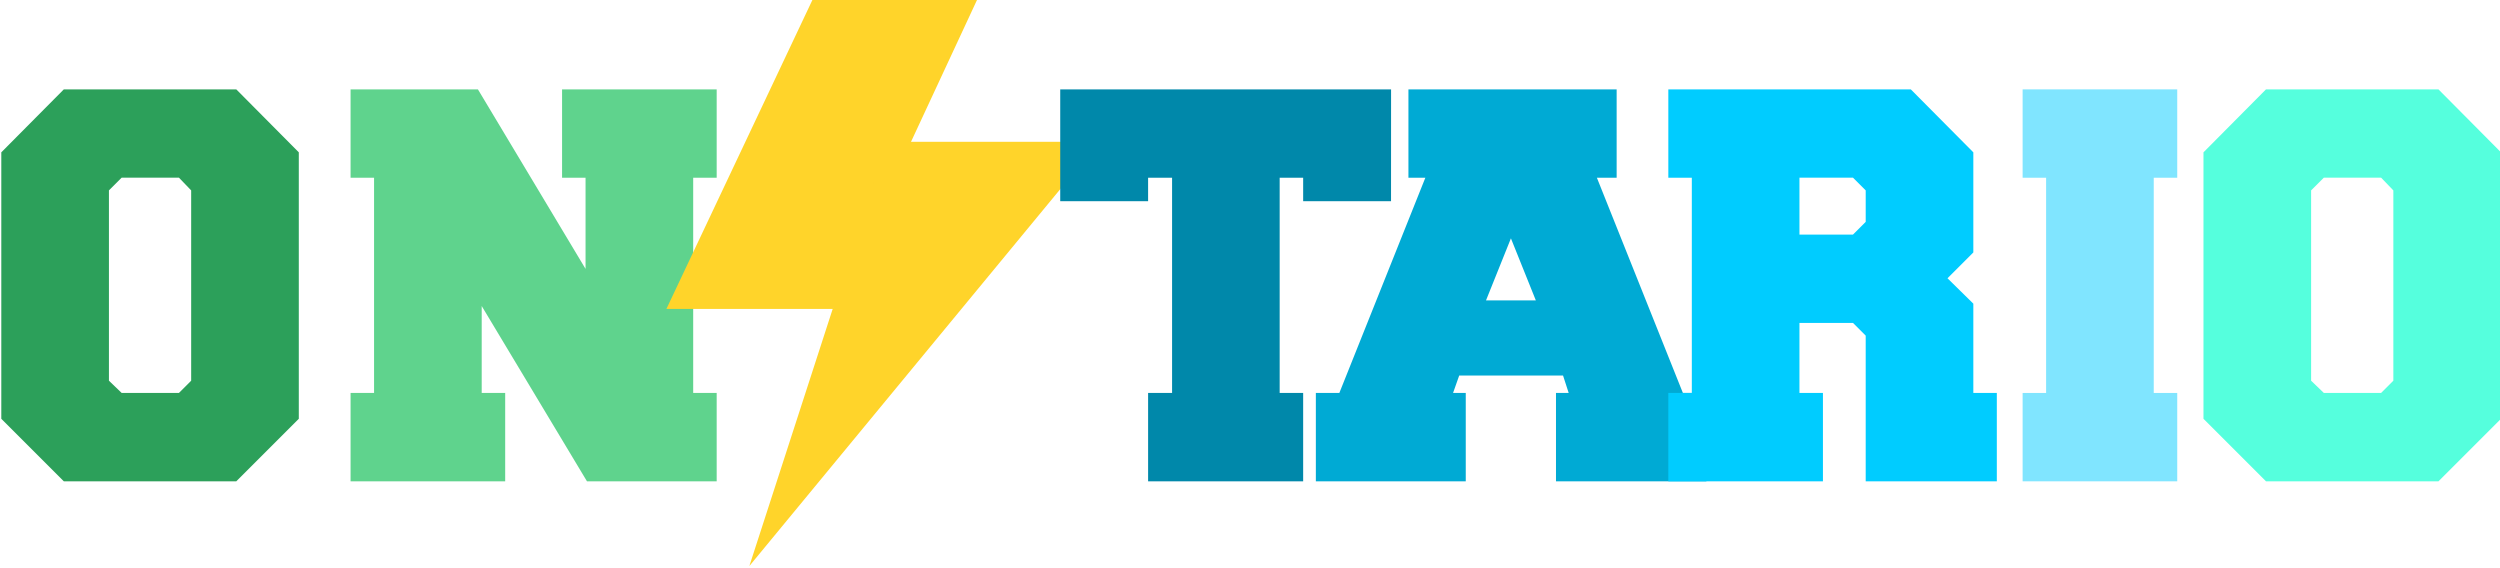 <?xml version="1.0" encoding="UTF-8" standalone="no"?>
<svg
   xmlns:dc="http://purl.org/dc/elements/1.1/"
   xmlns:cc="http://creativecommons.org/ns#"
   xmlns:rdf="http://www.w3.org/1999/02/22-rdf-syntax-ns#"
   xmlns:svg="http://www.w3.org/2000/svg"
   xmlns="http://www.w3.org/2000/svg"
   xmlns:sodipodi="http://sodipodi.sourceforge.net/DTD/sodipodi-0.dtd"
   xmlns:inkscape="http://www.inkscape.org/namespaces/inkscape"
   width="4.4in"
   height="1in"
   viewBox="0 0 111.76 25.4"
   version="1.1"
   id="svg1328"
   inkscape:version="1.0 (4035a4fb49, 2020-05-01)"
   sodipodi:docname="ontario-search.svg">
  <defs
     id="defs1322" />
  <sodipodi:namedview
     id="base"
     pagecolor="#ffffff"
     bordercolor="#666666"
     borderopacity="1.0"
     inkscape:pageopacity="0.0"
     inkscape:pageshadow="2"
     inkscape:zoom="2.0220794"
     inkscape:cx="80.357455"
     inkscape:cy="74.886919"
     inkscape:document-units="in"
     inkscape:current-layer="layer1"
     inkscape:document-rotation="0"
     showgrid="false"
     showborder="true"
     inkscape:showpageshadow="false"
     inkscape:window-width="1920"
     inkscape:window-height="1017"
     inkscape:window-x="1912"
     inkscape:window-y="-8"
     inkscape:window-maximized="1"
     units="in" />
  <g
     inkscape:label="Layer 1"
     inkscape:groupmode="layer"
     id="layer1">
    <g
       id="g1275"
       transform="matrix(1.985,0,0,1.985,724.607,-627.181)">
      <path
         d="m -351.822,326.8 -2.371,-3.948 v 1.958 h 0.529 v 1.99 h -3.482 v -1.99 h 0.529 v -4.847 h -0.529 v -1.99 h 2.868 l 2.424,4.043 v -2.053 h -0.529 v -1.99 h 3.482 v 1.99 h -0.529 v 4.847 h 0.529 v 1.99 z"
         style="font-style:normal;font-variant:normal;font-weight:normal;font-stretch:normal;font-size:10.583px;line-height:1.25;font-family:Freshman;-inkscape-font-specification:Freshman;letter-spacing:0px;word-spacing:0px;fill:#5fd38d;fill-opacity:1;stroke:none;stroke-width:0.265"
         id="path1260" />
      <path
         d="m -328.633,317.973 v 1.99 h -0.445 l 1.937,4.847 h 0.529 v 1.99 h -3.387 v -1.99 h 0.286 l -0.127,-0.392 h -2.339 l -0.138,0.392 h 0.286 v 1.99 h -3.376 v -1.99 h 0.529 l 1.937,-4.847 h -0.381 v -1.99 z m -2.942,4.752 h 1.122 l -0.561,-1.397 z"
         style="font-style:normal;font-variant:normal;font-weight:normal;font-stretch:normal;font-size:10.583px;line-height:1.25;font-family:'Book Antiqua';-inkscape-font-specification:'Book Antiqua';letter-spacing:-1.302px;word-spacing:0px;fill:#00aad4;fill-opacity:1;stroke:none;stroke-width:0.265"
         id="path1196" />
      <path
         d="m -324.516,324.81 h 0.529 v 1.99 h -3.482 v -1.99 h 0.529 v -4.847 h -0.529 v -1.99 h 5.461 l 1.408,1.418 v 2.254 l -0.582,0.582 0.582,0.572 v 2.011 h 0.529 v 1.99 h -2.953 v -3.281 l -0.286,-0.286 h -1.206 z m 0,-3.567 h 1.206 l 0.286,-0.286 v -0.709 l -0.286,-0.286 h -1.206 z"
         style="font-style:normal;font-variant:normal;font-weight:normal;font-stretch:normal;font-size:10.583px;line-height:1.25;font-family:Freshman;-inkscape-font-specification:Freshman;letter-spacing:0px;word-spacing:0px;fill:#00ccff;fill-opacity:1;stroke:none;stroke-width:0.265"
         id="path1198" />
      <path
         d="m -316.008,326.8 h -3.482 v -1.99 h 0.529 v -4.847 h -0.529 v -1.99 h 3.482 v 1.99 h -0.529 v 4.847 h 0.529 z"
         style="font-style:normal;font-variant:normal;font-weight:normal;font-stretch:normal;font-size:10.583px;line-height:1.25;font-family:Freshman;-inkscape-font-specification:Freshman;letter-spacing:0px;word-spacing:0px;fill:#80e5ff;fill-opacity:1;stroke:none;stroke-width:0.265"
         id="path1200" />
      <path
         d="m -315.417,319.391 1.408,-1.418 h 3.884 l 1.408,1.418 v 6.001 l -1.408,1.408 h -3.884 l -1.408,-1.408 z m 4.276,0.857 -0.275,-0.286 h -1.291 l -0.286,0.286 v 4.286 l 0.286,0.275 h 1.291 l 0.275,-0.275 z"
         style="font-style:normal;font-variant:normal;font-weight:normal;font-stretch:normal;font-size:10.583px;line-height:1.25;font-family:Freshman;-inkscape-font-specification:Freshman;letter-spacing:0px;word-spacing:0px;fill:#55ffdd;fill-opacity:1;stroke:none;stroke-width:0.265"
         id="path1202" />
      <g
         transform="matrix(0.202,0,0,0.245,-272.962,261.585)"
         id="g1220"
         style="fill:#ffd42a">
        <path
           id="path1216"
           style="fill:#ffd42a;fill-opacity:1;stroke:none;stroke-width:5.837;stroke-linecap:butt;stroke-linejoin:miter;stroke-miterlimit:4;stroke-dasharray:none;stroke-opacity:1"
           d="m -365.164,221.763 -16.376,28.572 h 18.597 l 5.888,-10.424 10.241,-18.148 z"
           sodipodi:nodetypes="cccccc" />
        <path
           sodipodi:nodetypes="cccc"
           d="m -333.275,234.973 -23.687,4.8e-4 -15.33,38.996 z"
           style="opacity:1;fill:#ffd42a;fill-opacity:1;stroke-width:0.997;stroke-linecap:round"
           id="path1218" />
      </g>
      <path
         d="m -365.012,319.391 1.408,-1.418 h 3.884 l 1.408,1.418 v 6.001 l -1.408,1.408 h -3.884 l -1.408,-1.408 z m 4.276,0.857 -0.275,-0.286 h -1.291 l -0.286,0.286 v 4.286 l 0.286,0.275 h 1.291 l 0.275,-0.275 z"
         style="font-style:normal;font-variant:normal;font-weight:normal;font-stretch:normal;font-size:10.583px;line-height:1.25;font-family:Freshman;-inkscape-font-specification:Freshman;letter-spacing:0px;word-spacing:0px;fill:#2ca05a;fill-opacity:1;stroke:none;stroke-width:0.265"
         id="path1258" />
      <path
         d="m -333.714,320.492 h -1.979 v -0.529 h -0.529 v 4.847 h 0.529 v 1.99 h -3.492 v -1.99 h 0.54 v -4.847 h -0.54 v 0.529 h -1.979 v -2.519 h 7.451 z"
         style="font-style:normal;font-variant:normal;font-weight:normal;font-stretch:normal;font-size:10.583px;line-height:1.25;font-family:'Book Antiqua';-inkscape-font-specification:'Book Antiqua';letter-spacing:-2.138px;word-spacing:0px;fill:#0088aa;fill-opacity:1;stroke:none;stroke-width:0.265"
         id="path1194" />
    </g>
  </g>
</svg>
